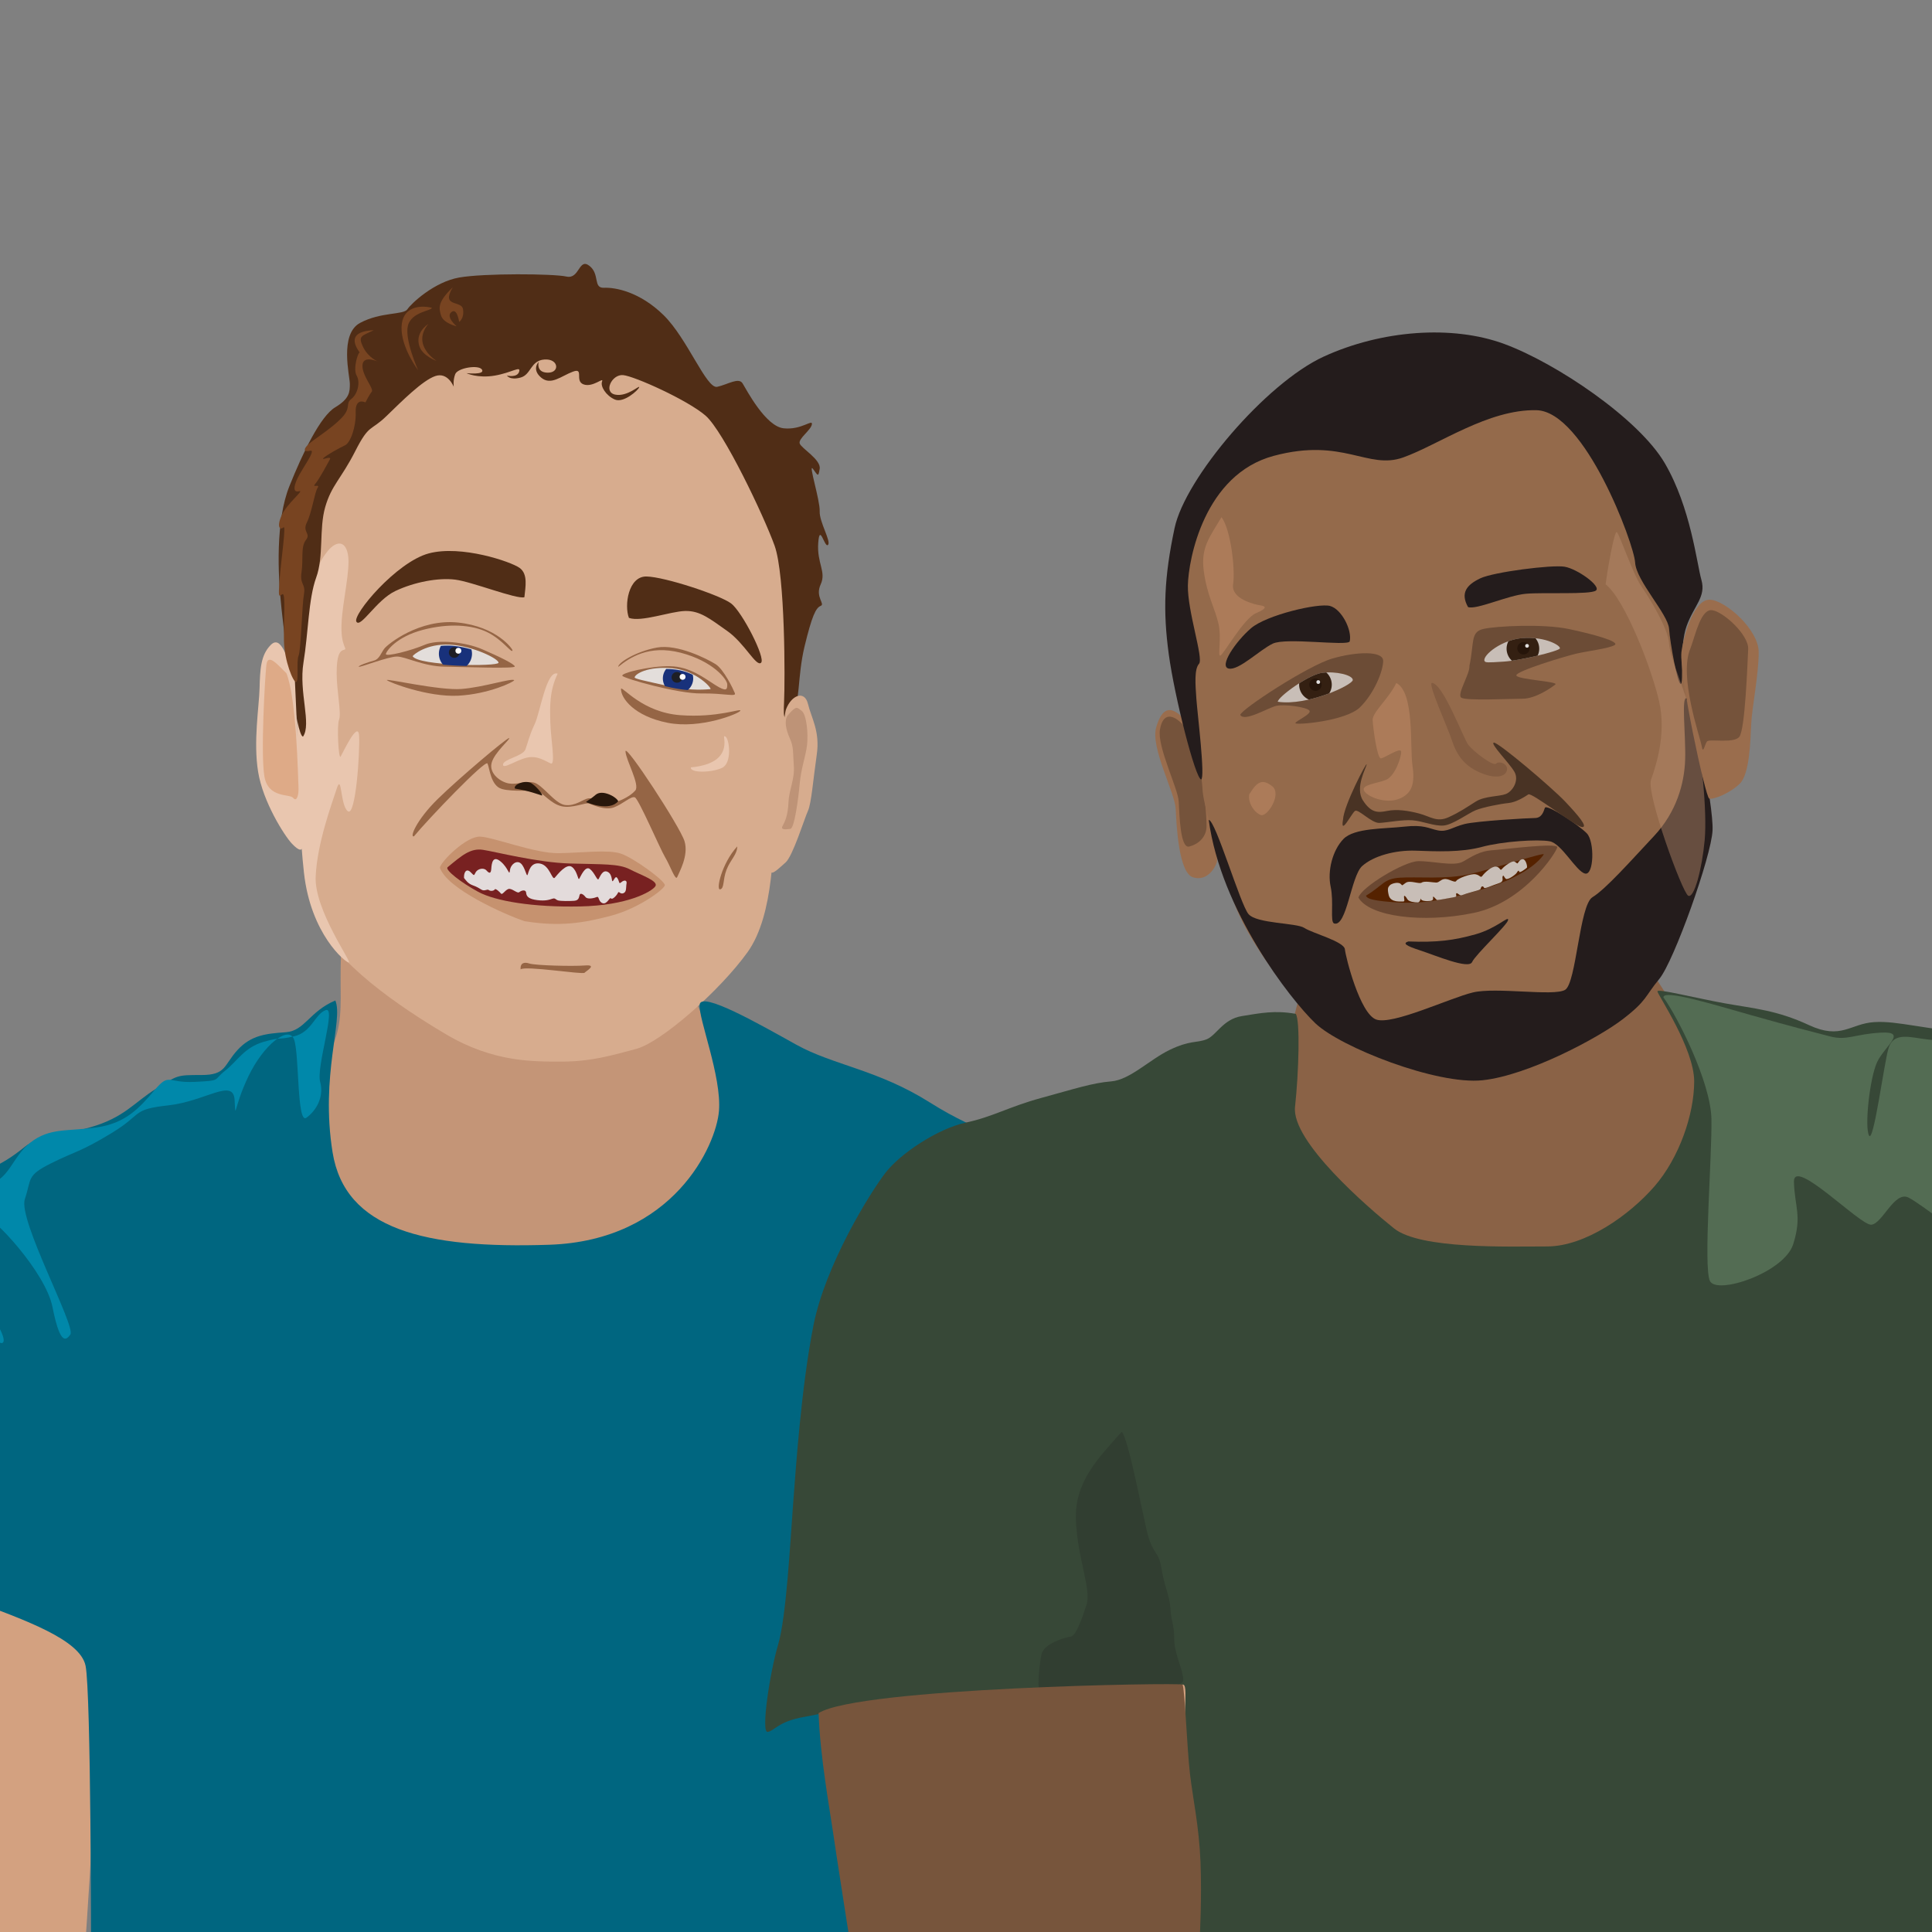 <?xml version="1.0" encoding="UTF-8" standalone="no"?>
<!-- Created with Inkscape (http://www.inkscape.org/) -->

<svg
   xmlns:dc="http://purl.org/dc/elements/1.1/"
   xmlns:cc="http://creativecommons.org/ns#"
   xmlns:rdf="http://www.w3.org/1999/02/22-rdf-syntax-ns#"
   xmlns:svg="http://www.w3.org/2000/svg"
   xmlns="http://www.w3.org/2000/svg"
   xmlns:sodipodi="http://sodipodi.sourceforge.net/DTD/sodipodi-0.dtd"
   xmlns:inkscape="http://www.inkscape.org/namespaces/inkscape"
   width="1000"
   height="1000"
   viewBox="0 0 264.583 264.583"
   version="1.1"
   id="svg8"
   inkscape:version="0.92.1 r15371"
   sodipodi:docname="percuss.io.svg"
   inkscape:export-filename="/Users/agarone/Documents/GitHub/art/percuss.io/percuss.io.png"
   inkscape:export-xdpi="96"
   inkscape:export-ydpi="96">
  <rect x="0" y="0" width="264.583" height="264.583" fill="#808080" stroke="none"/>
  <defs
     id="defs2" />
  <sodipodi:namedview
     id="base"
     pagecolor="#ffffff"
     bordercolor="#666666"
     borderopacity="1.0"
     inkscape:pageopacity="0.0"
     inkscape:pageshadow="2"
     inkscape:zoom="1.4"
     inkscape:cx="571.23288"
     inkscape:cy="551.72545"
     inkscape:document-units="px"
     inkscape:current-layer="layer3"
     showgrid="false"
     units="px"
     showguides="true"
     inkscape:guide-bbox="true"
     inkscape:window-width="1920"
     inkscape:window-height="1057"
     inkscape:window-x="-8"
     inkscape:window-y="-8"
     inkscape:window-maximized="1"
     inkscape:snap-global="false">
    <sodipodi:guide
       position="264.583,264.583"
       orientation="1,0"
       id="guide10"
       inkscape:locked="false"
       inkscape:label=""
       inkscape:color="rgb(0,0,255)" />
    <sodipodi:guide
       position="0,0"
       orientation="1,0"
       id="guide12"
       inkscape:locked="false"
       inkscape:label=""
       inkscape:color="rgb(0,0,255)" />
    <sodipodi:guide
       position="264.583,264.583"
       orientation="0,1"
       id="guide14"
       inkscape:locked="false"
       inkscape:label=""
       inkscape:color="rgb(0,0,255)" />
    <sodipodi:guide
       position="0,0"
       orientation="0,1"
       id="guide16"
       inkscape:locked="false"
       inkscape:label=""
       inkscape:color="rgb(0,0,255)" />
  </sodipodi:namedview>
  <g
     inkscape:label="BG"
     inkscape:groupmode="layer"
     id="layer1"
     transform="translate(0,-32.417)"
     style="display:none">
    <rect
       id="rect4493"
       width="264.583"
       height="264.583"
       x="0"
       y="32.417"
       style="fill:#ffffff;fill-opacity:1;stroke-width:0.265" />
  </g>
  <g
     inkscape:groupmode="layer"
     id="layer2"
     inkscape:label="Eric"
     style="display:inline">
    <path
       style="fill:#c49577;fill-opacity:1;stroke:none;stroke-width:0.265px;stroke-linecap:butt;stroke-linejoin:miter;stroke-opacity:1"
       d="m 46.705,130.614 c -0.2,4.878 0.267,7.751 -0.535,10.824 -0.802,3.074 -2.606,5.078 -2.339,9.154 0.267,4.076 -0.935,24.054 22.117,25.658 23.052,1.604 33.609,-17.64 33.409,-24.388 -0.2,-6.749 -3.942,-14.299 -4.076,-14.833 -0.134,-0.535 -4.477,7.35 -18.909,6.481 -14.433,-0.869 -28.331,-15.301 -29.667,-12.896 z"
       id="path1050"
       inkscape:connector-curvature="0" />
    <path
       style="fill:#d7ac8e;fill-opacity:1;stroke:none;stroke-width:0.265px;stroke-linecap:butt;stroke-linejoin:miter;stroke-opacity:1"
       d="m 73.499,48.63 c 12.294,1.203 21.248,3.608 26.861,12.562 5.613,8.954 7.617,17.105 7.884,25.658 0.267,8.553 -1.604,18.843 -2.005,23.787 -0.401,4.944 -0.134,14.566 -3.875,19.778 -3.742,5.212 -11.76,12.294 -15.234,13.23 -3.475,0.935 -6.281,1.737 -10.156,1.737 -3.875,0 -9.354,0.134 -15.903,-3.742 -6.548,-3.875 -15.101,-9.755 -17.64,-15.635 -2.539,-5.88 -2.405,-21.114 -2.005,-26.593 0.401,-5.479 -1.203,-24.188 3.875,-33.008 5.078,-8.82 8.553,-19.511 28.197,-17.773 z"
       id="path1014"
       inkscape:connector-curvature="0" />
    <path
       style="fill:#e9c6af;stroke:none;stroke-width:0.265px;stroke-linecap:butt;stroke-linejoin:miter;stroke-opacity:1"
       d="m 44.701,75.691 c 1.136,-1.537 2.539,-1.871 2.94,0.2 0.401,2.071 -0.735,6.348 -0.869,9.555 -0.134,3.207 0.935,3.408 0.334,3.541 -0.601,0.134 -1.002,0.802 -1.002,3.207 0,2.405 0.668,5.479 0.334,6.348 -0.334,0.869 -0.067,5.479 0.2,5.078 0.267,-0.401 2.405,-5.078 2.539,-2.873 0.134,2.205 -0.468,11.159 -1.537,10.357 -1.069,-0.802 -0.802,-5.345 -1.537,-3.074 -0.735,2.272 -2.673,7.484 -2.873,12.027 -0.2,4.544 5.011,11.76 4.544,11.76 -0.468,0 -5.212,-3.875 -6.147,-12.294 -0.935,-8.419 -2.539,-36.683 3.074,-43.832 z"
       id="path1052"
       inkscape:connector-curvature="0" />
    <path
       style="fill:#c6926f;fill-opacity:1;stroke:none;stroke-width:0.265px;stroke-linecap:butt;stroke-linejoin:miter;stroke-opacity:1"
       d="m 60.24,118.826 c 0.142,-0.85 3.638,-4.347 5.528,-4.252 1.89,0.095 7.512,2.315 10.725,2.268 3.213,-0.047 6.756,-0.52 8.504,0.047 1.748,0.567 6.142,3.78 6.048,4.347 -0.094,0.567 -3.591,3.166 -7.323,4.158 -3.733,0.992 -6.993,1.559 -11.906,0.756 -2.646,-0.898 -10.583,-4.394 -11.576,-7.323 z"
       id="path1020"
       inkscape:connector-curvature="0"
       sodipodi:nodetypes="cccccscc" />
    <path
       style="fill:#782121;stroke:none;stroke-width:0.265px;stroke-linecap:butt;stroke-linejoin:miter;stroke-opacity:1"
       d="m 61.272,118.788 c 1.938,-1.604 3.14,-2.673 4.878,-2.405 1.737,0.267 7.417,1.737 11.893,1.871 4.477,0.134 6.682,0 8.219,0.802 1.537,0.802 4.009,1.604 3.475,2.339 -0.535,0.735 -3.809,2.606 -10.29,2.74 -6.481,0.134 -11.626,-0.735 -13.965,-2.005 -2.339,-1.27 -4.477,-2.94 -4.209,-3.341 z"
       id="path1016"
       inkscape:connector-curvature="0" />
    <path
       style="fill:#e3dbdb;stroke:none;stroke-width:0.265px;stroke-linecap:butt;stroke-linejoin:miter;stroke-opacity:1"
       d="m 63.547,120.244 c -0.047,-0.803 0.331,-1.37 0.898,-0.803 0.567,0.567 0.425,0.472 0.709,0 0.283,-0.472 1.087,-0.661 1.465,-0.236 0.378,0.425 0.614,0.472 0.661,-0.236 0.047,-0.709 0.189,-1.89 1.276,-0.992 1.087,0.898 1.181,2.079 1.276,1.228 0.094,-0.85 0.945,-1.465 1.512,-0.945 0.567,0.52 0.756,1.843 0.898,1.559 0.142,-0.283 0.331,-1.795 1.701,-1.559 1.37,0.236 1.654,2.362 2.032,1.937 0.378,-0.425 1.606,-2.032 2.362,-1.465 0.756,0.567 0.803,1.89 0.992,1.606 0.189,-0.283 0.803,-1.843 1.465,-1.323 0.661,0.52 0.992,1.654 1.181,1.37 0.189,-0.283 0.52,-1.323 1.228,-0.992 0.709,0.331 0.52,1.417 0.709,1.276 0.189,-0.142 0.378,-0.85 0.661,-0.378 0.283,0.472 0.142,0.85 0.52,0.52 0.378,-0.331 0.803,-0.283 0.709,0.189 -0.094,0.472 0.047,1.134 -0.425,1.323 -0.472,0.189 -0.614,-0.378 -0.756,-0.047 -0.142,0.331 -0.756,0.992 -0.945,0.756 -0.189,-0.236 -0.52,0.85 -1.134,0.661 -0.614,-0.189 -0.472,-0.992 -0.803,-0.85 -0.331,0.142 -1.276,0.378 -1.559,0 -0.283,-0.378 -0.709,-0.614 -0.803,-0.283 -0.094,0.331 -0.094,0.756 -0.756,0.803 -0.661,0.047 -1.795,0.047 -2.173,-0.047 -0.378,-0.095 -0.378,-0.378 -0.803,-0.236 -0.425,0.142 -0.945,0.331 -2.079,0.189 -1.134,-0.142 -1.465,-0.472 -1.512,-0.992 -0.047,-0.52 -0.661,-0.331 -0.945,-0.095 -0.283,0.236 -1.039,-0.614 -1.512,-0.425 -0.472,0.189 -0.803,0.85 -0.992,0.614 -0.189,-0.236 -0.756,-0.756 -0.85,-0.567 -0.094,0.189 -0.567,0.283 -0.803,0.095 -0.236,-0.189 -0.567,0.189 -0.992,-0.047 -0.425,-0.236 -0.567,-0.378 -1.228,-0.614 -0.661,-0.236 -0.945,-0.709 -1.181,-0.992 z"
       id="path1018"
       inkscape:connector-curvature="0" />
    <path
       style="fill:#502d16;stroke:none;stroke-width:0.265px;stroke-linecap:butt;stroke-linejoin:miter;stroke-opacity:1"
       d="m 71.815,81.785 c 0.142,-1.417 0.52,-3.166 -0.661,-4.016 -1.181,-0.85 -7.985,-3.166 -12.426,-1.984 -4.441,1.181 -10.489,8.41 -9.922,9.355 0.567,0.945 2.74,-2.977 5.339,-4.205 2.599,-1.228 5.859,-1.843 8.174,-1.559 2.315,0.283 8.457,2.74 9.497,2.41 z"
       id="path1022"
       inkscape:connector-curvature="0" />
    <path
       style="fill:#956545;stroke:none;stroke-width:0.265px;stroke-linecap:butt;stroke-linejoin:miter;stroke-opacity:1;fill-opacity:1"
       d="m 84.667,91.328 c 1.512,-1.228 4.158,-3.071 8.552,-1.937 4.394,1.134 6.378,3.638 6.378,4.347 0,0.709 -0.094,1.039 -1.606,0.095 -1.512,-0.945 -3.496,-2.551 -6.237,-2.599 -2.74,-0.047 -6.804,0.945 -6.52,1.323 0.283,0.378 7.607,2.457 10.82,2.41 3.213,-0.047 4.819,0.52 4.583,-0.047 -0.236,-0.567 -1.512,-3.26 -2.646,-3.969 -1.134,-0.709 -5.197,-2.788 -8.032,-2.268 -2.835,0.52 -5.339,2.079 -5.292,2.646 z"
       id="path1032"
       inkscape:connector-curvature="0" />
    <path
       style="fill:#502d16;stroke:none;stroke-width:0.265px;stroke-linecap:butt;stroke-linejoin:miter;stroke-opacity:1"
       d="m 86.131,84.619 c -0.661,-1.701 -0.094,-5.717 2.41,-5.67 2.504,0.047 10.064,2.551 11.576,3.685 1.512,1.134 4.772,7.512 4.11,8.126 -0.661,0.614 -2.221,-2.646 -4.63,-4.347 -2.41,-1.701 -3.733,-2.788 -5.764,-2.74 -2.032,0.047 -6,1.559 -7.701,0.945 z"
       id="path1024"
       inkscape:connector-curvature="0" />
    <path
       style="fill:#956545;stroke:none;stroke-width:0.265px;stroke-linecap:butt;stroke-linejoin:miter;stroke-opacity:1;fill-opacity:1"
       d="m 56.696,114.527 c 1.937,-2.362 9.78,-10.536 10.064,-9.969 0.283,0.567 0.425,3.071 1.984,3.496 1.559,0.425 4.158,0.095 4.914,0.331 0.756,0.236 1.795,1.701 3.26,2.032 1.465,0.331 3.307,-0.567 3.78,-0.378 0.472,0.189 2.173,0.992 3.402,0.52 1.228,-0.472 2.315,-1.559 2.835,-1.37 0.52,0.189 3.449,7.04 4.158,8.221 0.709,1.181 1.417,3.307 1.654,2.693 0.236,-0.614 1.606,-2.929 0.992,-4.914 -0.614,-1.984 -8.126,-13.465 -8.079,-12.284 0.047,1.181 2.022,4.575 1.337,5.36 -0.685,0.785 -1.938,1.32 -2.272,1.437 -0.334,0.117 -3.508,-0.468 -4.176,-0.367 -0.668,0.1 -1.804,1.119 -3.207,0.902 -1.403,-0.217 -3.09,-2.84 -4.26,-3.074 -1.169,-0.234 -2.238,0.317 -3.374,0.134 -1.136,-0.184 -2.74,-1.336 -2.389,-2.79 0.351,-1.453 2.74,-3.424 2.389,-3.424 -0.351,0 -6.799,5.446 -9.739,8.319 -2.94,2.873 -3.922,5.343 -3.272,5.127 z"
       id="path1026"
       inkscape:connector-curvature="0" />
    <path
       style="fill:#28170b;stroke:none;stroke-width:0.265px;stroke-linecap:butt;stroke-linejoin:miter;stroke-opacity:1"
       d="m 70.526,107.997 c -0.301,-0.551 1.47,-1.27 2.305,-0.702 0.835,0.568 1.67,1.737 1.336,1.637 -0.334,-0.1 -1.771,-0.651 -3.642,-0.935 z"
       id="path1028"
       inkscape:connector-curvature="0" />
    <path
       style="fill:#28170b;stroke:none;stroke-width:0.265px;stroke-linecap:butt;stroke-linejoin:miter;stroke-opacity:1"
       d="m 84.658,109.734 c -0.134,-0.518 -2.138,-1.704 -3.09,-0.885 -0.952,0.819 -1.437,0.935 -1.253,1.019 0.184,0.084 3.14,1.286 4.343,-0.134 z"
       id="path1030"
       inkscape:connector-curvature="0" />
    <path
       style="fill:#956545;stroke:none;stroke-width:0.265px;stroke-linecap:butt;stroke-linejoin:miter;stroke-opacity:1;fill-opacity:1"
       d="m 85.045,94.305 c 0.283,-0.236 2.977,3.26 8.126,3.638 5.15,0.378 8.363,-0.992 8.221,-0.614 -0.142,0.378 -5.433,2.551 -9.969,1.654 -4.536,-0.898 -6.426,-3.355 -6.378,-4.677 z"
       id="path1034"
       inkscape:connector-curvature="0" />
    <path
       style="fill:#e3dedb;stroke:none;stroke-width:0.265px;stroke-linecap:butt;stroke-linejoin:miter;stroke-opacity:1"
       d="m 86.911,92.77 c 0.047,-0.449 1.748,-1.559 5.15,-1.252 3.402,0.307 5.528,2.858 5.221,2.858 -0.307,0 -2.41,0.331 -5.788,-0.425 -3.378,-0.756 -4.559,-0.992 -4.583,-1.181 z"
       id="path1036"
       inkscape:connector-curvature="0" />
    <path
       style="fill:#956545;stroke:none;stroke-width:0.265px;stroke-linecap:butt;stroke-linejoin:miter;stroke-opacity:1;fill-opacity:1"
       d="m 70.185,89.061 c 0,-0.213 -2.15,-3.236 -7.441,-3.803 -5.292,-0.567 -9.662,2.977 -10.111,3.567 -0.449,0.591 -0.685,1.441 -1.394,1.63 -0.709,0.189 -2.221,0.709 -2.102,0.85 0.118,0.142 4.016,-1.394 5.221,-1.394 1.205,0 3.567,1.347 6.615,1.394 3.047,0.047 9.473,0.283 9.52,-0.024 0.047,-0.307 -2.15,-1.37 -4.441,-2.362 -2.291,-0.992 -6.095,-1.394 -7.89,-0.614 -1.795,0.78 -5.41,1.701 -5.315,1.252 0.095,-0.449 1.465,-2.339 5.008,-3.284 3.544,-0.945 6.804,-0.732 8.93,0.331 2.126,1.063 3.331,2.977 3.402,2.457 z"
       id="path1040"
       inkscape:connector-curvature="0" />
    <path
       style="fill:#e3dedb;stroke:none;stroke-width:0.265px;stroke-linecap:butt;stroke-linejoin:miter;stroke-opacity:1"
       d="m 56.507,89.864 c 0.118,-0.213 1.89,-1.725 5.032,-1.583 3.142,0.142 6.78,1.937 6.733,2.48 -0.047,0.543 -11.009,0.449 -11.765,-0.898 z"
       id="path1038"
       inkscape:connector-curvature="0" />
    <path
       style="fill:#956545;stroke:none;stroke-width:0.265px;stroke-linecap:butt;stroke-linejoin:miter;stroke-opacity:1;fill-opacity:1"
       d="m 70.422,93.148 c -0.378,-0.307 -4.181,0.969 -7.229,1.205 -3.047,0.236 -10.536,-1.512 -10.205,-1.205 0.331,0.307 5.599,2.339 9.757,2.126 4.158,-0.213 7.654,-1.89 7.678,-2.126 z"
       id="path1042"
       inkscape:connector-curvature="0" />
    <path
       style="fill:#956545;stroke:none;stroke-width:0.265px;stroke-linecap:butt;stroke-linejoin:miter;stroke-opacity:1;fill-opacity:1"
       d="m 100.961,115.915 c -2.138,2.339 -2.94,6.014 -2.339,5.88 0.601,-0.134 0.334,-1.27 0.869,-2.673 0.535,-1.403 1.47,-2.071 1.47,-3.207 z"
       id="path1044"
       inkscape:connector-curvature="0" />
    <path
       style="fill:#18317b;fill-opacity:1;stroke:none;stroke-width:2.826;stroke-linecap:round;stroke-miterlimit:4;stroke-dasharray:none;stroke-opacity:1"
       d="m 344.279,345.711 a 7.838,7.838 0 0 0 -1.721,4.887 7.838,7.838 0 0 0 1.119,4.018 c 0.769,0.171 1.286,0.287 2.125,0.475 3.616,0.809 6.796,1.265 9.594,1.537 a 7.838,7.838 0 0 0 2.838,-6.029 7.838,7.838 0 0 0 -0.24,-1.896 c -2.853,-1.365 -6.23,-2.464 -10.047,-2.809 -1.293,-0.117 -2.505,-0.165 -3.668,-0.182 z"
       transform="scale(0.265)"
       id="circle1082"
       inkscape:connector-curvature="0" />
    <path
       style="fill:#502d16;stroke:none;stroke-width:0.265px;stroke-linecap:butt;stroke-linejoin:miter;stroke-opacity:1"
       d="m 41.494,100.881 c -0.935,-0.134 -2.405,-12.695 -2.94,-17.506 -0.535,-4.811 -0.802,-12.094 1.069,-16.771 1.871,-4.677 4.276,-9.622 6.281,-10.824 2.005,-1.203 2.005,-2.138 2.005,-3.207 0,-1.069 -1.47,-6.815 1.403,-8.352 2.873,-1.537 5.947,-1.069 6.481,-1.871 0.535,-0.802 3.675,-3.742 7.083,-4.343 3.408,-0.601 12.896,-0.535 14.7,-0.134 1.804,0.401 1.67,-2.606 3.14,-1.47 1.47,1.136 0.468,3.074 2.005,3.007 1.537,-0.067 4.878,0.535 8.152,3.742 3.274,3.207 5.88,10.156 7.35,9.822 1.47,-0.334 2.94,-1.336 3.474,-0.468 0.535,0.869 3.14,5.88 5.613,6.147 2.472,0.267 4.009,-1.336 3.875,-0.535 -0.134,0.802 -1.871,1.938 -1.67,2.606 0.2,0.668 2.94,2.205 2.74,3.475 -0.2,1.27 -0.267,0.869 -0.935,0 -0.668,-0.869 1.002,4.343 0.935,5.813 -0.067,1.47 1.604,4.143 1.136,4.61 -0.468,0.468 -1.136,-3.074 -1.336,-0.267 -0.2,2.806 1.136,3.942 0.334,5.679 -0.802,1.737 0.668,2.673 0,2.94 -0.668,0.267 -1.203,1.403 -2.205,5.546 -1.002,4.143 -0.601,8.018 -1.67,9.087 -1.069,1.069 -1.27,1.203 -1.136,-1.537 0.134,-2.74 0.168,-17.278 -1.302,-21.354 -1.47,-4.076 -6.983,-15.663 -9.456,-17.801 -2.472,-2.138 -9.755,-5.412 -11.292,-5.546 -1.537,-0.134 -2.74,2.339 -1.069,2.673 1.67,0.334 3.408,-1.403 3.274,-1.002 -0.134,0.401 -2.138,2.205 -3.341,1.67 -1.203,-0.535 -2.005,-1.804 -1.737,-2.472 0.267,-0.668 -1.27,0.869 -2.539,0.401 -1.27,-0.468 0.134,-2.339 -1.47,-1.737 -1.604,0.601 -3.007,1.938 -4.343,0.802 -1.336,-1.136 -0.334,-2.138 -0.334,-2.138 0,0 -0.401,1.47 1.27,1.47 1.67,0 1.47,-1.938 -0.468,-1.804 -1.938,0.134 -1.804,2.071 -3.274,2.472 -1.47,0.401 -1.871,-0.267 -1.871,-0.267 0,0 1.403,0.334 1.67,-0.535 0.267,-0.869 -1.002,0.134 -3.341,0.535 -2.339,0.401 -3.875,-0.334 -3.875,-0.334 0,0 2.539,0.267 2.138,-0.468 -0.401,-0.735 -3.341,-0.267 -3.675,0.601 -0.334,0.869 -0.2,1.737 -0.2,1.737 0,0 -0.802,-2.071 -2.539,-1.47 -1.737,0.601 -4.477,3.341 -6.682,5.479 -2.205,2.138 -2.339,1.002 -4.276,4.811 -1.938,3.809 -3.237,4.631 -4.106,7.638 -0.869,3.007 -0.171,6.728 -1.24,9.668 -1.069,2.94 -1.069,7.55 -1.737,11.626 -0.668,4.076 1.136,8.419 -0.067,10.156 z"
       id="path1046"
       inkscape:connector-curvature="0"
       sodipodi:nodetypes="csscsscssccsscscsscccsccsccsscscsscsccscsccccsscsssssscc" />
    <path
       style="fill:#956545;stroke:none;stroke-width:0.265px;stroke-linecap:butt;stroke-linejoin:miter;stroke-opacity:1;fill-opacity:1"
       d="m 71.294,132.753 c 0.601,-0.535 8.486,0.735 8.753,0.468 0.267,-0.267 1.804,-1.136 0.067,-1.002 -1.737,0.134 -6.815,0 -7.617,-0.267 -0.802,-0.267 -1.27,0 -1.203,0.802 z"
       id="path1048"
       inkscape:connector-curvature="0" />
    <path
       style="fill:#18317b;fill-opacity:1;stroke:none;stroke-width:3.083;stroke-linecap:round;stroke-miterlimit:4;stroke-dasharray:none;stroke-opacity:1"
       d="m 230.424,333.631 c -0.9,0.016 -1.754,0.078 -2.586,0.16 a 8.552,8.552 0 0 0 -1.023,4.055 8.552,8.552 0 0 0 2.152,5.658 c 3.931,0.354 8.161,0.564 12.156,0.652 a 8.552,8.552 0 0 0 2.795,-6.311 8.552,8.552 0 0 0 -0.301,-2.234 c -3.548,-1.028 -7.375,-1.786 -11.027,-1.951 -0.742,-0.034 -1.465,-0.042 -2.166,-0.029 z"
       transform="scale(0.265)"
       id="circle1084"
       inkscape:connector-curvature="0" />
    <path
       style="fill:#e9c6af;stroke:none;stroke-width:0.265px;stroke-linecap:butt;stroke-linejoin:miter;stroke-opacity:1"
       d="m 76.372,92.261 c -1.136,2.339 -1.069,4.544 -1.002,6.749 0.067,2.205 0.735,5.813 0.067,5.546 -0.668,-0.267 -1.804,-1.136 -3.274,-0.802 -1.47,0.334 -3.341,1.67 -3.274,0.935 0.067,-0.735 2.74,-1.136 3.074,-2.071 0.334,-0.935 0.535,-1.938 1.27,-3.475 0.735,-1.537 1.604,-7.484 3.14,-6.882 z"
       id="path1054"
       inkscape:connector-curvature="0" />
    <path
       style="fill:#e9c6af;stroke:none;stroke-width:0.265px;stroke-linecap:butt;stroke-linejoin:miter;stroke-opacity:1"
       d="m 94.613,105.09 c 1.537,-0.134 3.541,-0.601 4.276,-2.005 0.735,-1.403 -0.067,-2.539 0.468,-2.205 0.535,0.334 0.935,3.608 -0.468,4.276 -1.403,0.668 -4.41,0.735 -4.276,-0.067 z"
       id="path1056"
       inkscape:connector-curvature="0" />
    <path
       style="fill:#e9c6af;fill-opacity:1;stroke:none;stroke-width:0.265px;stroke-linecap:butt;stroke-linejoin:miter;stroke-opacity:1"
       d="m 40.358,92.595 c -1.069,-2.539 -1.871,-5.679 -3.274,-4.276 -1.403,1.403 -1.47,3.408 -1.537,5.947 -0.067,2.539 -0.869,7.283 -0.2,11.426 0.668,4.143 3.608,8.753 4.61,9.822 1.002,1.069 1.537,1.136 1.47,0.134 -0.067,-1.002 -1.069,-23.052 -1.069,-23.052 z"
       id="path1058"
       inkscape:connector-curvature="0" />
    <path
       style="fill:#deaa87;fill-opacity:1;stroke:none;stroke-width:0.265px;stroke-linecap:butt;stroke-linejoin:miter;stroke-opacity:1"
       d="m 39.222,92.194 c -1.069,-1.002 -2.539,-2.873 -2.74,-1.136 -0.2,1.737 -0.802,12.294 -0.267,15.301 0.535,3.007 3.468,2.314 3.936,2.915 0.468,0.601 0.792,-0.346 0.725,-1.549 -0.067,-1.203 -0.251,-12.057 -1.654,-15.532 z"
       id="path1060"
       inkscape:connector-curvature="0"
       sodipodi:nodetypes="ccsccc" />
    <path
       style="fill:#d7ac8e;fill-opacity:1;stroke:none;stroke-width:0.265px;stroke-linecap:butt;stroke-linejoin:miter;stroke-opacity:1"
       d="m 107.643,97.139 c 0.735,-1.938 2.539,-2.673 3.007,-0.735 0.468,1.938 1.67,3.742 1.203,6.949 -0.468,3.207 -0.735,6.682 -1.203,7.684 -0.468,1.002 -2.071,6.214 -3.074,7.083 -1.002,0.869 -2.071,2.005 -2.138,1.002 -0.067,-1.002 1.737,-20.78 2.205,-21.983 z"
       id="path1062"
       inkscape:connector-curvature="0" />
    <path
       style="fill:#be9377;fill-opacity:1;stroke:none;stroke-width:0.265px;stroke-linecap:butt;stroke-linejoin:miter;stroke-opacity:1"
       d="m 107.843,98.008 c 1.27,-1.47 1.27,-1.136 1.938,-0.668 0.668,0.468 0.935,3.14 0.735,4.744 -0.2,1.604 -0.802,3.074 -1.002,5.279 -0.2,2.205 -0.735,6.08 -1.27,6.147 -0.535,0.067 -1.403,0.2 -1.069,-0.401 0.334,-0.601 0.735,-1.47 0.802,-3.207 0.067,-1.737 0.869,-3.14 0.735,-5.011 -0.134,-1.871 0,-2.539 -0.535,-3.742 -0.535,-1.203 -0.802,-2.405 -0.334,-3.14 z"
       id="path1064"
       inkscape:connector-curvature="0" />
    <path
       style="fill:#784421;stroke:none;stroke-width:0.265px;stroke-linecap:butt;stroke-linejoin:miter;stroke-opacity:1"
       d="m 59.133,42.148 c -1.67,-0.401 -4.076,-0.134 -4.143,2.673 -0.067,2.806 2.272,5.88 2.272,5.88 0,0 -1.871,-4.143 -1.403,-6.08 0.468,-1.938 3.341,-2.071 3.274,-2.472 z"
       id="path1066"
       inkscape:connector-curvature="0" />
    <path
       style="fill:#784421;stroke:none;stroke-width:0.265px;stroke-linecap:butt;stroke-linejoin:miter;stroke-opacity:1"
       d="m 58.666,44.353 c -1.069,0.735 -1.67,1.871 -1.203,3.14 0.468,1.27 2.339,1.938 2.339,1.938 0,0 -3.541,-2.138 -1.136,-5.078 z"
       id="path1068"
       inkscape:connector-curvature="0" />
    <path
       style="fill:#784421;stroke:none;stroke-width:0.265px;stroke-linecap:butt;stroke-linejoin:miter;stroke-opacity:1"
       d="m 51.182,45.222 c -1.604,0.802 -2.205,0.735 -1.47,2.272 0.735,1.537 2.138,2.071 2.138,2.071 0,0 -2.071,-1.002 -2.205,0.401 -0.134,1.403 1.604,3.274 1.27,3.675 -0.334,0.401 -0.869,1.47 -0.869,1.47 0,0 -1.403,-0.735 -1.336,1.336 0.067,2.071 -0.735,4.209 -1.47,4.544 -0.735,0.334 -2.539,1.336 -2.94,1.737 -0.401,0.401 1.203,-0.401 0.869,0.2 -0.334,0.601 -1.47,2.74 -2.005,3.341 -0.535,0.601 0.735,-0.067 0.334,0.535 -0.401,0.601 -0.802,3.408 -1.47,4.744 -0.668,1.336 0.601,1.47 -0.134,2.405 -0.735,0.935 -0.334,2.673 -0.601,4.41 -0.267,1.737 0.601,1.537 0.334,3.007 -0.267,1.47 -0.401,7.617 -0.735,8.419 -0.334,0.802 0.067,3.541 -0.334,3.608 -0.401,0.067 -1.604,-2.873 -1.67,-5.613 -0.067,-2.74 0.267,-6.615 -0.2,-6.414 -0.468,0.2 -0.601,0.802 -0.401,-1.938 0.2,-2.74 0.935,-7.617 0.535,-7.216 -0.401,0.401 -1.002,0.067 -0.267,-1.604 0.735,-1.67 3.207,-3.541 2.405,-3.341 -0.802,0.2 -0.802,-0.535 -0.2,-1.804 0.601,-1.27 2.606,-3.942 1.737,-3.742 -0.869,0.2 -1.002,-0.134 -0.334,-0.802 0.668,-0.668 3.207,-2.205 4.61,-3.675 1.403,-1.47 0.468,-1.938 1.336,-2.606 0.869,-0.668 1.27,-2.272 0.735,-3.207 -0.535,-0.935 0.2,-3.207 0.401,-3.14 0.2,0.067 -2.606,-2.873 1.938,-3.074 z"
       id="path1070"
       inkscape:connector-curvature="0" />
    <path
       style="fill:#784421;stroke:none;stroke-width:0.265px;stroke-linecap:butt;stroke-linejoin:miter;stroke-opacity:1"
       d="m 62.007,39.342 c -2.071,2.005 -1.938,2.806 -1.604,3.875 0.334,1.069 2.138,1.47 2.138,1.47 0,0 -1.537,-1.27 -0.735,-1.938 0.802,-0.668 1.069,1.336 1.069,1.336 0,0 0.735,-0.468 0.535,-1.737 -0.2,-1.27 -3.074,-0.2 -1.403,-3.007 z"
       id="path1072"
       inkscape:connector-curvature="0" />
    <circle
       style="fill:#1e1e23;fill-opacity:0.967;stroke:none;stroke-width:0.265;stroke-linecap:round;stroke-miterlimit:4;stroke-dasharray:none;stroke-opacity:1"
       id="path1074"
       cx="92.709"
       cy="92.762"
       r="0.735" />
    <circle
       r="0.735"
       cy="89.355"
       cx="62.207"
       id="circle1076"
       style="fill:#1e1e23;fill-opacity:0.972;stroke:none;stroke-width:0.265;stroke-linecap:round;stroke-miterlimit:4;stroke-dasharray:none;stroke-opacity:1" />
    <circle
       r="0.401"
       cy="92.696"
       cx="93.478"
       id="circle1078"
       style="fill:#ffffff;fill-opacity:0.991;stroke:none;stroke-width:0.145;stroke-linecap:round;stroke-miterlimit:4;stroke-dasharray:none;stroke-opacity:1" />
    <circle
       style="fill:#ffffff;fill-opacity:0.991;stroke:none;stroke-width:0.145;stroke-linecap:round;stroke-miterlimit:4;stroke-dasharray:none;stroke-opacity:1"
       id="circle1080"
       cx="62.775"
       cy="89.121"
       r="0.401" />
    <path
       style="fill:#d3a180;stroke:none;stroke-width:0.265px;stroke-linecap:butt;stroke-linejoin:miter;stroke-opacity:1;fill-opacity:1"
       d="m -38.932,234.723 c 1.323,5.103 0.189,10.583 0.189,14.363 0,3.78 -0.756,15.308 1.134,15.875 1.89,0.567 49.326,0.756 49.326,0.756 0,0 1.134,-16.064 1.134,-21.167 0,-5.103 0,-10.394 -0.567,-14.174 -0.567,-3.78 0.945,-5.292 -0.945,-6.426 -1.89,-1.134 -20.222,-9.071 -26.647,-8.504 -6.426,0.567 -18.71,2.457 -20.411,8.126 -1.701,5.67 -3.213,11.15 -3.213,11.15 z"
       id="path1185"
       inkscape:connector-curvature="0" />
    <path
       style="fill:#006680;stroke:none;stroke-width:0.265px;stroke-linecap:butt;stroke-linejoin:miter;stroke-opacity:1"
       d="m 45.924,137.016 c -3.591,1.512 -4.158,4.158 -6.804,4.347 -2.646,0.189 -4.725,0.378 -6.615,2.457 -1.89,2.079 -1.512,3.402 -4.914,3.402 -3.402,0 -3.213,0 -6.237,1.89 -3.024,1.89 -4.347,3.969 -9.071,5.292 -4.725,1.323 -6.993,1.134 -8.882,2.646 -1.89,1.512 -2.835,2.079 -5.481,3.402 -2.646,1.323 -5.292,-0.756 -9.449,5.481 -4.158,6.237 -2.079,3.591 -7.938,7.56 -5.859,3.969 -7.182,5.67 -10.205,11.339 -3.024,5.67 -8.315,15.308 -9.071,19.088 -0.756,3.78 -1.512,19.655 -1.134,22.679 0.378,3.024 1.512,10.583 2.079,10.016 0.567,-0.567 1.134,-13.607 9.071,-16.82 7.938,-3.213 18.143,-3.213 25.135,-0.567 6.993,2.646 14.552,5.292 15.308,8.882 0.756,3.591 0.756,39.688 0.756,39.688 H 127.567 c 0,0 1.701,-22.112 1.701,-23.813 0,-1.701 1.134,-2.835 1.134,-2.835 0,0 12.851,-3.024 19.277,-5.67 6.426,-2.646 11.717,-6.237 14.174,-7.371 2.457,-1.134 1.512,-0.756 1.134,-3.402 -0.378,-2.646 -5.67,-12.851 -6.237,-22.679 -0.567,-9.827 -1.89,-16.442 -5.103,-24.001 -3.213,-7.56 -5.859,-12.095 -10.961,-17.576 -5.103,-5.481 -8.126,-4.914 -15.308,-9.449 -7.182,-4.536 -13.229,-5.103 -18.332,-7.938 -5.103,-2.835 -13.04,-7.371 -13.229,-5.481 -0.189,1.89 3.024,9.827 2.646,14.552 -0.378,4.725 -6.237,17.765 -23.246,18.332 -17.009,0.567 -27.97,-2.079 -29.671,-12.662 -1.701,-10.583 1.512,-18.143 0.378,-20.789 z"
       id="path1181"
       inkscape:connector-curvature="0" />
    <path
       style="fill:#0088aa;stroke:none;stroke-width:0.265px;stroke-linecap:butt;stroke-linejoin:miter;stroke-opacity:1"
       d="m -27.97,217.714 c -0.756,-2.457 -3.213,-11.906 -2.268,-15.686 0.945,-3.78 10.205,0.567 11.717,0 1.512,-0.567 -11.906,-3.591 -11.339,-6.426 0.567,-2.835 0.189,-4.725 2.835,-6.804 2.646,-2.079 4.536,-3.024 6.237,-6.048 1.701,-3.024 0.378,-5.103 3.969,-6.615 3.591,-1.512 5.859,-2.079 8.882,-0.567 3.024,1.512 7.371,9.071 8.315,8.315 0.945,-0.756 -3.591,-7.182 -5.859,-9.26 -2.268,-2.079 -5.103,-1.701 -3.402,-4.158 1.701,-2.457 4.914,-4.347 6.426,-4.158 1.512,0.189 8.693,7.938 9.638,12.662 0.945,4.725 1.701,4.914 2.457,3.78 0.756,-1.134 -7.182,-15.686 -6.237,-18.521 0.945,-2.835 0.189,-3.213 3.591,-4.914 3.402,-1.701 3.969,-1.512 8.315,-4.158 4.347,-2.646 2.646,-3.213 7.749,-3.78 5.103,-0.567 8.882,-3.78 9.071,-0.756 0.189,3.024 -0.189,1.134 1.89,-3.213 2.079,-4.347 5.481,-6.993 6.237,-5.103 0.756,1.89 0.378,11.717 1.701,10.772 1.323,-0.945 2.457,-2.835 1.89,-4.914 -0.567,-2.079 2.268,-10.394 0.756,-9.827 -1.512,0.567 -1.89,3.024 -4.347,3.591 -2.457,0.567 -1.512,0 -4.158,0.756 -2.646,0.756 -3.591,2.646 -5.292,3.969 -1.701,1.323 -0.378,1.323 -4.158,1.512 -3.78,0.189 -3.402,-1.323 -5.481,1.134 -2.079,2.457 -3.969,4.536 -7.938,5.103 -3.969,0.567 -6.426,0 -9.071,2.079 -2.646,2.079 -2.835,5.292 -6.237,5.859 -3.402,0.567 -3.78,-2.457 -6.804,1.512 -3.024,3.969 -3.213,6.615 -7.56,9.449 -4.347,2.835 -10.016,6.804 -12.284,10.772 -2.268,3.969 -4.725,9.071 -6.993,13.229 -2.268,4.158 -2.835,9.638 -2.835,16.631 0,6.993 -1.323,17.954 -0.567,16.253 0.756,-1.701 4.158,-12.095 11.15,-12.473 z"
       id="path1183"
       inkscape:connector-curvature="0" />
    <path
       style="fill:#d3a180;stroke:none;stroke-width:0.265px;stroke-linecap:butt;stroke-linejoin:miter;stroke-opacity:1;fill-opacity:1"
       d="M 129.079,239.259 C 128.89,243.795 127,268.363 127,268.363 l 42.522,-0.567 c 0,0 -2.646,-33.073 -3.402,-36.664 -0.756,-3.591 -2.646,-5.481 -2.646,-5.481 z"
       id="path1187"
       inkscape:connector-curvature="0" />
  </g>
  <g
     inkscape:groupmode="layer"
     id="layer3"
     inkscape:label="George"
     style="display:inline">
    <path
       style="fill:#8a6246;fill-opacity:1;stroke:none;stroke-width:0.288px;stroke-linecap:butt;stroke-linejoin:miter;stroke-opacity:1"
       d="m 178.171,135.865 c -1.644,4.829 -2.466,12.125 -2.363,15.207 0.103,3.083 20.653,30.106 31.647,30.414 10.994,0.308 21.989,-12.022 26.715,-21.064 4.727,-9.042 -8.22,-28.256 -8.631,-27.948 -0.411,0.308 -47.368,3.391 -47.368,3.391 z"
       id="path1159"
       inkscape:connector-curvature="0" />
    <path
       style="fill:#9a6d4d;fill-opacity:1;stroke:none;stroke-width:0.288px;stroke-linecap:butt;stroke-linejoin:miter;stroke-opacity:1"
       d="m 161.628,97.95 c -1.336,-1.13 -2.466,-1.13 -3.288,1.644 -0.822,2.774 2.569,8.939 2.672,11.2 0.103,2.261 0.411,8.734 2.363,9.35 1.952,0.617 3.083,-1.336 3.288,-2.158 0.205,-0.822 -1.952,-16.235 -5.035,-20.036 z"
       id="path1165"
       inkscape:connector-curvature="0" />
    <path
       style="fill:#75533b;fill-opacity:1;stroke:none;stroke-width:0.288px;stroke-linecap:butt;stroke-linejoin:miter;stroke-opacity:1"
       d="m 161.628,98.875 c -1.028,-0.925 -2.363,-1.336 -2.774,1.028 -0.411,2.363 2.466,8.015 2.569,9.864 0.103,1.85 0.205,6.473 1.438,6.165 1.233,-0.308 2.261,-1.233 2.363,-2.569 0.103,-1.336 -0.617,-11.919 -3.596,-14.488 z"
       id="path1167"
       inkscape:connector-curvature="0" />
    <path
       style="fill:#946a4b;fill-opacity:1;stroke:none;stroke-width:0.288px;stroke-linecap:butt;stroke-linejoin:miter;stroke-opacity:1"
       d="m 164.712,108.487 c -0.291,-4.65 -2.252,-17.728 -2.616,-21.942 -0.363,-4.214 -1.962,-9.663 0.509,-14.967 2.47,-5.304 6.248,-11.843 16.783,-15.476 10.535,-3.633 32.114,-5.086 36.255,-1.598 4.141,3.487 13.078,29.208 14.023,33.567 0.945,4.359 5.449,21.506 4.069,27.537 -1.38,6.03 -5.449,18.091 -11.116,22.596 -5.667,4.505 -14.894,8.937 -20.489,9.373 -5.595,0.436 -18.455,-4.795 -21.942,-7.992 -3.487,-3.197 -9.518,-10.826 -11.334,-16.42 -1.816,-5.594 -3.851,-12.134 -4.141,-14.676 z"
       id="path1099"
       inkscape:connector-curvature="0" />
    <path
       style="fill:#241c1c;stroke:none;stroke-width:0.288px;stroke-linecap:butt;stroke-linejoin:miter;stroke-opacity:1"
       d="m 164.494,106.744 c 0.581,-0.218 -0.509,-9.009 -0.654,-11.044 -0.145,-2.034 -0.291,-4.069 0.363,-4.795 0.654,-0.727 -1.598,-7.193 -1.526,-10.753 0.073,-3.56 2.252,-15.185 11.77,-17.728 9.518,-2.543 12.86,1.962 17.728,0.218 4.868,-1.744 11.625,-6.612 18.237,-6.466 6.612,0.145 13.369,18.309 13.514,20.852 0.145,2.543 4.505,7.048 4.65,9.082 0.145,2.034 1.163,7.556 1.598,7.556 0.436,0 -0.218,-5.086 0.799,-7.919 1.017,-2.834 2.688,-3.996 2.034,-6.321 -0.654,-2.325 -1.453,-9.881 -5.013,-15.984 -3.56,-6.103 -14.894,-13.732 -22.015,-16.348 -7.12,-2.616 -16.783,-1.889 -24.703,1.744 -7.919,3.633 -18.963,16.638 -20.416,23.468 -1.453,6.83 -1.598,11.407 -0.799,17.292 0.799,5.885 3.633,17.001 4.432,17.147 z"
       id="path1101"
       inkscape:connector-curvature="0" />
    <path
       style="fill:#241c1c;stroke:none;stroke-width:0.288px;stroke-linecap:butt;stroke-linejoin:miter;stroke-opacity:1"
       d="m 184.837,87.853 c 0.363,-1.526 -1.09,-4.432 -2.688,-4.868 -1.598,-0.436 -8.719,1.235 -10.826,3.052 -2.107,1.816 -4.432,5.231 -3.052,5.522 1.38,0.291 4.214,-2.543 6.03,-3.415 1.816,-0.872 10.099,0.363 10.535,-0.291 z"
       id="path1103"
       inkscape:connector-curvature="0" />
    <path
       style="fill:#241c1c;stroke:none;stroke-width:0.288px;stroke-linecap:butt;stroke-linejoin:miter;stroke-opacity:1"
       d="m 201.04,83.13 c -1.09,-1.962 -0.145,-3.052 1.671,-3.923 1.816,-0.872 9.809,-1.889 11.552,-1.598 1.744,0.291 5.086,2.688 4.287,3.27 -0.799,0.581 -7.12,0.218 -9.591,0.436 -2.47,0.218 -6.83,2.252 -7.919,1.816 z"
       id="path1105"
       inkscape:connector-curvature="0" />
    <path
       style="fill:#241c1c;stroke:none;stroke-width:0.288px;stroke-linecap:butt;stroke-linejoin:miter;stroke-opacity:1"
       d="m 182.692,126.464 c 1.747,0.565 2.312,-6.473 3.853,-7.86 1.541,-1.387 4.521,-2.209 7.347,-2.106 2.826,0.103 6.165,0.257 9.042,-0.514 2.877,-0.771 7.655,-1.079 9.299,-0.771 1.644,0.308 3.596,4.11 4.829,4.418 1.233,0.308 1.336,-4.367 0.257,-5.497 -1.079,-1.13 -5.549,-4.11 -5.754,-3.494 -0.206,0.617 -0.462,1.387 -1.387,1.387 -0.925,0 -7.963,0.411 -9.607,0.822 -1.644,0.411 -2.363,1.13 -3.648,0.873 -1.284,-0.257 -1.901,-0.822 -4.624,-0.514 -2.723,0.308 -6.833,0.154 -8.323,1.695 -1.49,1.541 -2.209,4.367 -1.747,6.525 0.462,2.158 -0.103,4.778 0.462,5.035 z"
       id="path1107"
       inkscape:connector-curvature="0" />
    <path
       style="fill:#241c1c;stroke:none;stroke-width:0.288px;stroke-linecap:butt;stroke-linejoin:miter;stroke-opacity:1"
       d="m 165.532,112.284 c 0.925,0 4.316,11.559 5.446,12.895 1.13,1.336 6.576,1.182 7.655,1.901 1.079,0.719 5.446,1.85 5.549,2.928 0.103,1.079 2.055,8.785 4.264,9.607 2.209,0.822 10.07,-2.928 13.255,-3.699 3.185,-0.771 11.097,0.565 12.638,-0.36 1.541,-0.925 1.952,-11.611 3.75,-12.69 1.798,-1.079 5.343,-5.086 8.426,-8.374 3.083,-3.288 4.161,-7.193 4.264,-10.481 0.103,-3.288 -0.565,-8.734 0.206,-8.374 0.771,0.36 3.699,14.539 3.545,18.084 -0.154,3.545 -5.292,17.93 -7.295,20.345 -2.004,2.415 -1.644,2.928 -4.983,5.497 -3.339,2.569 -12.947,7.706 -19.214,8.374 -6.268,0.668 -19.471,-4.521 -22.913,-7.809 -3.442,-3.288 -12.947,-15.515 -14.591,-27.845 z"
       id="path1109"
       inkscape:connector-curvature="0" />
    <path
       style="fill:#241c1c;stroke:none;stroke-width:0.288px;stroke-linecap:butt;stroke-linejoin:miter;stroke-opacity:1"
       d="m 192.864,128.93 c 3.956,0.154 6.268,-0.154 9.196,-0.976 2.928,-0.822 4.572,-2.62 4.47,-1.952 -0.103,0.668 -4.47,4.727 -4.932,5.754 -0.462,1.028 -5.035,-0.925 -7.09,-1.593 -2.055,-0.668 -2.415,-0.976 -1.644,-1.233 z"
       id="path1111"
       inkscape:connector-curvature="0" />
    <path
       style="fill:#6b4832;fill-opacity:1;stroke:none;stroke-width:0.288px;stroke-linecap:butt;stroke-linejoin:miter;stroke-opacity:1"
       d="m 186.031,122.919 c 0.411,-1.439 6.216,-4.932 8.169,-4.983 1.952,-0.051 4.932,0.771 6.165,0.051 1.233,-0.719 2.363,-1.438 3.905,-1.541 1.541,-0.103 9.093,-1.079 8.991,-0.411 -0.103,0.668 -4.521,7.552 -11.457,8.991 -6.936,1.439 -14.282,0.514 -15.772,-2.106 z"
       id="path1115"
       inkscape:connector-curvature="0" />
    <path
       style="fill:#552200;stroke:none;stroke-width:0.288px;stroke-linecap:butt;stroke-linejoin:miter;stroke-opacity:1"
       d="m 187.059,122.662 c 2.415,-1.438 2.363,-2.312 4.675,-2.466 2.312,-0.154 6.268,0.257 9.453,-0.462 3.185,-0.719 10.429,-3.083 10.224,-2.723 -0.205,0.36 -2.055,2.928 -8.426,4.778 -6.371,1.85 -9.042,2.004 -12.381,1.747 -3.339,-0.257 -3.391,-0.617 -3.545,-0.873 z"
       id="path1113"
       inkscape:connector-curvature="0" />
    <path
       style="fill:#493324;fill-opacity:1;stroke:none;stroke-width:0.288px;stroke-linecap:butt;stroke-linejoin:miter;stroke-opacity:1"
       d="m 183.925,112.233 c 0.103,-1.952 3.288,-8.015 3.237,-7.552 -0.051,0.462 -1.644,3.185 -0.514,4.932 1.13,1.747 2.055,1.695 3.339,1.439 1.284,-0.257 2.826,-0.051 4.367,0.36 1.541,0.411 2.415,1.233 4.007,0.514 1.593,-0.719 2.517,-1.387 3.75,-2.158 1.233,-0.771 3.185,-0.668 4.11,-1.028 0.925,-0.36 1.85,-1.85 1.182,-3.031 -0.668,-1.182 -3.391,-3.905 -2.826,-4.007 0.565,-0.103 7.912,6.114 9.761,8.066 1.85,1.952 3.185,3.545 2.312,3.494 -0.873,-0.051 -6.884,-4.778 -7.347,-4.47 -0.462,0.308 -1.644,1.079 -2.723,1.182 -1.079,0.103 -3.442,0.565 -4.47,0.976 -1.028,0.411 -3.134,2.004 -4.418,2.106 -1.284,0.103 -2.877,-0.617 -4.264,-0.719 -1.387,-0.103 -3.442,0.308 -4.521,0.36 -1.079,0.051 -2.877,-1.952 -3.339,-1.644 -0.462,0.308 -2.055,3.545 -1.644,1.182 z"
       id="path1117"
       inkscape:connector-curvature="0" />
    <path
       style="fill:#ac7b59;fill-opacity:1;stroke:none;stroke-width:0.288px;stroke-linecap:butt;stroke-linejoin:miter;stroke-opacity:1"
       d="m 171.081,108.791 c 1.028,-1.695 1.747,-2.209 3.134,-1.13 1.387,1.079 -0.668,4.264 -1.541,3.956 -0.873,-0.308 -1.798,-1.644 -1.593,-2.826 z"
       id="path1119"
       inkscape:connector-curvature="0" />
    <path
       style="fill:#ac7b59;fill-opacity:1;stroke:none;stroke-width:0.288px;stroke-linecap:butt;stroke-linejoin:miter;stroke-opacity:1"
       d="m 167.279,70.824 c -1.593,2.723 -2.877,4.11 -2.415,7.449 0.462,3.339 1.541,5.086 2.004,7.141 0.462,2.055 -0.154,4.47 0.257,4.367 0.411,-0.103 3.185,-5.086 4.881,-5.805 1.695,-0.719 1.284,-0.976 0.565,-1.079 -0.719,-0.103 -4.007,-0.873 -3.699,-2.877 0.308,-2.004 -0.308,-7.501 -1.593,-9.196 z"
       id="path1121"
       inkscape:connector-curvature="0" />
    <path
       style="fill:#6c4c36;fill-opacity:1;stroke:none;stroke-width:0.288px;stroke-linecap:butt;stroke-linejoin:miter;stroke-opacity:1"
       d="m 169.848,97.899 c 0.154,-0.771 9.248,-6.73 12.587,-7.706 3.339,-0.976 6.987,-1.079 6.987,0.308 0,1.387 -1.233,4.47 -3.185,6.371 -1.952,1.901 -8.888,2.466 -8.837,2.158 0.051,-0.308 2.363,-1.284 1.901,-1.747 -0.462,-0.462 -3.391,-0.873 -4.521,-0.617 -1.13,0.257 -4.367,2.261 -4.932,1.233 z"
       id="path1123"
       inkscape:connector-curvature="0" />
    <path
       style="fill:#c8beb7;stroke:none;stroke-width:0.288px;stroke-linecap:butt;stroke-linejoin:miter;stroke-opacity:1"
       d="m 174.986,96.101 c 0.051,-0.668 4.161,-3.699 6.062,-3.956 1.901,-0.257 4.213,0.308 4.213,0.976 0,0.668 -6.165,3.596 -10.275,2.98 z"
       id="path1125"
       inkscape:connector-curvature="0" />
    <path
       style="fill:#342012;fill-opacity:1;stroke:none;stroke-width:0.76;stroke-linecap:round;stroke-miterlimit:4;stroke-dasharray:none;stroke-opacity:1"
       d="m 181.631,92.094 c -0.197,0.01 -0.392,0.025 -0.583,0.051 -0.804,0.109 -2.004,0.715 -3.124,1.428 a 2.235,2.235 0 0 0 -0.01,0.19 2.235,2.235 0 0 0 1.329,2.041 c 0.987,-0.225 1.942,-0.529 2.796,-0.854 a 2.235,2.235 0 0 0 0.344,-1.187 2.235,2.235 0 0 0 -0.752,-1.669 z"
       id="circle1149"
       inkscape:connector-curvature="0" />
    <path
       style="fill:#6c4c36;fill-opacity:1;stroke:none;stroke-width:0.288px;stroke-linecap:butt;stroke-linejoin:miter;stroke-opacity:1"
       d="m 201.238,91.169 c 0.668,-3.134 0.103,-4.624 1.901,-5.035 1.798,-0.411 8.22,-0.719 11.662,0 3.442,0.719 7.09,1.747 6.319,2.209 -0.771,0.462 -3.75,0.822 -5.292,1.182 -1.541,0.36 -8.323,2.415 -8.169,2.98 0.154,0.565 5.857,0.822 5.343,1.233 -0.514,0.411 -2.672,1.952 -4.521,1.952 -1.85,0 -7.758,0.308 -8.374,-0.154 -0.617,-0.462 1.233,-3.288 1.13,-4.367 z"
       id="path1127"
       inkscape:connector-curvature="0" />
    <path
       style="fill:#c8beb7;stroke:none;stroke-width:0.288px;stroke-linecap:butt;stroke-linejoin:miter;stroke-opacity:1"
       d="m 203.293,90.501 c -0.257,-0.771 2.415,-2.98 5.446,-3.134 3.031,-0.154 5.035,1.079 4.881,1.439 -0.154,0.36 -5.343,1.644 -7.655,1.798 -2.312,0.154 -2.569,0.154 -2.672,-0.103 z"
       id="path1129"
       inkscape:connector-curvature="0" />
    <path
       style="fill:#342012;fill-opacity:1;stroke:none;stroke-width:0.76;stroke-linecap:round;stroke-miterlimit:4;stroke-dasharray:none;stroke-opacity:1"
       d="m 209.295,87.354 c -0.181,-5.77e-4 -0.366,0.003 -0.556,0.013 -0.758,0.038 -1.494,0.206 -2.167,0.447 a 2.235,2.235 0 0 0 -0.248,1.018 2.235,2.235 0 0 0 0.73,1.649 c 1.066,-0.153 2.36,-0.415 3.522,-0.693 a 2.235,2.235 0 0 0 0.217,-0.956 2.235,2.235 0 0 0 -0.515,-1.423 c -0.312,-0.033 -0.64,-0.053 -0.984,-0.054 z"
       id="circle1151"
       inkscape:connector-curvature="0" />
    <path
       style="fill:#ac7b59;fill-opacity:1;stroke:none;stroke-width:0.288px;stroke-linecap:butt;stroke-linejoin:miter;stroke-opacity:1"
       d="m 191.22,93.532 c -1.028,2.158 -3.288,4.007 -3.237,5.086 0.051,1.079 0.617,5.292 1.13,5.24 0.514,-0.051 2.723,-1.593 2.774,-0.925 0.051,0.668 -0.822,3.339 -2.055,3.853 -1.233,0.514 -3.442,0.668 -3.031,1.49 0.411,0.822 2.928,1.85 4.778,1.13 1.85,-0.719 2.209,-2.158 1.85,-4.624 -0.36,-2.466 0.308,-9.967 -2.209,-11.251 z"
       id="path1131"
       inkscape:connector-curvature="0"
       sodipodi:nodetypes="ccccscssc" />
    <path
       style="fill:#835c41;fill-opacity:1;stroke:none;stroke-width:0.288px;stroke-linecap:butt;stroke-linejoin:miter;stroke-opacity:1"
       d="m 196.049,93.532 c 1.49,-0.154 4.367,7.604 5.035,8.477 0.668,0.873 3.391,2.98 3.802,2.569 0.411,-0.411 1.644,0 1.49,0.873 -0.154,0.873 -1.439,1.284 -3.545,0.411 -2.106,-0.873 -3.237,-2.209 -3.956,-4.367 -0.719,-2.158 -3.185,-7.449 -2.826,-7.963 z"
       id="path1133"
       inkscape:connector-curvature="0" />
    <path
       style="fill:#b68b6c;fill-opacity:0.455;stroke:none;stroke-width:0.288px;stroke-linecap:butt;stroke-linejoin:miter;stroke-opacity:1"
       d="m 219.888,80.02 c 0.205,-1.695 1.182,-7.449 1.541,-7.141 0.36,0.308 2.261,5.857 3.339,7.398 1.079,1.541 3.699,5.805 3.802,7.809 0.103,2.004 2.466,7.193 3.442,11.046 0.976,3.853 1.798,12.022 1.439,15.926 -0.36,3.905 -1.439,8.066 -2.261,7.604 -0.822,-0.462 -5.754,-13.974 -5.086,-15.875 0.668,-1.901 2.106,-6.216 1.13,-10.635 -0.976,-4.418 -4.675,-14.025 -7.347,-16.132 z"
       id="path1135"
       inkscape:connector-curvature="0" />
    <path
       style="fill:#c8beb7;stroke:none;stroke-width:0.288px;stroke-linecap:butt;stroke-linejoin:miter;stroke-opacity:1"
       d="m 190.193,122.636 c -0.231,-0.95 -0.103,-1.13 0.128,-1.387 0.231,-0.257 1.156,-0.514 1.49,-0.205 0.334,0.308 0.128,0.231 0.719,-0.154 0.591,-0.385 1.824,0.231 2.183,-0.026 0.36,-0.257 1.541,0 1.978,0 0.437,0 0.642,-0.488 1.233,-0.488 0.591,0 1.336,0.591 1.516,0.257 0.18,-0.334 2.004,-1.028 2.646,-0.899 0.642,0.128 0.668,0.565 0.925,0.205 0.257,-0.36 1.233,-1.31 1.85,-1.259 0.617,0.051 0.539,0.694 0.848,0.308 0.308,-0.385 1.361,-1.13 1.67,-1.002 0.308,0.128 0.385,0.36 0.488,0.205 0.103,-0.154 0.36,-0.591 0.745,-0.514 0.385,0.077 0.591,1.053 0.488,1.156 -0.103,0.103 -1.002,0.796 -1.053,0.539 -0.051,-0.257 -0.18,-0.103 -0.334,0.154 -0.154,0.257 -1.233,1.028 -1.49,0.822 -0.257,-0.205 -0.308,-0.617 -0.437,-0.334 -0.128,0.283 0.283,0.694 -0.539,0.95 -0.822,0.257 -1.927,0.796 -2.004,0.617 -0.077,-0.18 -0.283,-0.308 -0.411,-0.051 -0.128,0.257 0.18,0.257 -1.207,0.617 -1.387,0.36 -1.464,0.565 -1.721,0.411 -0.257,-0.154 -0.437,-0.36 -0.488,-0.154 -0.051,0.205 0.206,0.385 -0.283,0.462 -0.488,0.077 -2.209,0.437 -2.338,0.385 -0.128,-0.051 -0.488,-0.565 -0.539,-0.437 -0.051,0.128 0.18,0.488 -0.385,0.565 -0.565,0.077 -1.259,0 -1.284,-0.283 -0.026,-0.283 -0.026,0.488 -0.437,0.488 -0.411,0 -1.207,-0.077 -1.413,-0.437 -0.206,-0.36 -0.437,-0.617 -0.462,-0.36 -0.026,0.257 0.18,0.694 -0.103,0.668 -0.283,-0.026 -1.695,0.205 -1.978,-0.822 z"
       id="path1137"
       inkscape:connector-curvature="0" />
    <circle
       style="fill:#26150a;fill-opacity:1;stroke:none;stroke-width:0.288;stroke-linecap:round;stroke-miterlimit:4;stroke-dasharray:none;stroke-opacity:1"
       id="path1139"
       cx="208.636"
       cy="88.78"
       r="0.848" />
    <circle
       r="0.848"
       cy="93.763"
       cx="180.149"
       id="circle1141"
       style="fill:#26150a;fill-opacity:1;stroke:none;stroke-width:0.288;stroke-linecap:round;stroke-miterlimit:4;stroke-dasharray:none;stroke-opacity:1" />
    <circle
       r="0.257"
       cy="88.446"
       cx="209.124"
       id="circle1143"
       style="fill:#e1dfde;fill-opacity:1;stroke:none;stroke-width:0.087;stroke-linecap:round;stroke-miterlimit:4;stroke-dasharray:none;stroke-opacity:1" />
    <circle
       style="fill:#e1dfde;fill-opacity:1;stroke:none;stroke-width:0.087;stroke-linecap:round;stroke-miterlimit:4;stroke-dasharray:none;stroke-opacity:1"
       id="circle1147"
       cx="180.534"
       cy="93.404"
       r="0.257" />
    <path
       style="fill:#9a6d4d;fill-opacity:1;stroke:none;stroke-width:0.288px;stroke-linecap:butt;stroke-linejoin:miter;stroke-opacity:1"
       d="m 230.265,89.319 c 0.308,-2.363 1.747,-7.295 3.905,-7.193 2.158,0.103 6.679,4.11 6.679,7.193 0,3.083 -0.925,7.604 -1.028,9.864 -0.103,2.261 -0.205,6.782 -1.541,8.117 -1.336,1.336 -3.699,2.261 -4.213,2.055 -0.514,-0.205 -4.11,-16.851 -3.802,-20.036 z"
       id="path1161"
       inkscape:connector-curvature="0" />
    <path
       style="fill:#75533b;fill-opacity:1;stroke:none;stroke-width:0.288px;stroke-linecap:butt;stroke-linejoin:miter;stroke-opacity:1"
       d="m 231.498,88.806 c 0.719,-1.952 1.439,-5.446 2.98,-5.24 1.541,0.206 5.035,3.391 4.932,5.343 -0.103,1.952 -0.411,11.097 -1.233,12.022 -0.822,0.925 -4.11,0.205 -4.418,0.617 -0.308,0.411 -0.514,1.85 -0.719,0.617 -0.206,-1.233 -3.185,-9.556 -1.541,-13.358 z"
       id="path1163"
       inkscape:connector-curvature="0" />
    <path
       style="display:inline;fill:#374837;stroke:none;stroke-width:0.288px;stroke-linecap:butt;stroke-linejoin:miter;stroke-opacity:1"
       d="m 177.452,138.845 c -2.877,-0.514 -4.829,-0.103 -7.398,0.308 -2.569,0.411 -3.494,2.672 -4.829,3.185 -1.336,0.514 -2.261,0.103 -5.035,1.439 -2.774,1.336 -5.446,4.11 -8.015,4.316 -2.569,0.205 -5.035,1.028 -9.556,2.261 -4.521,1.233 -6.576,2.569 -10.378,3.391 -3.802,0.822 -8.939,4.213 -10.994,6.884 -2.055,2.672 -8.22,12.536 -9.864,20.961 -1.644,8.426 -2.363,19.009 -2.774,24.455 -0.411,5.446 -0.925,15.413 -2.055,19.214 -1.13,3.802 -2.363,12.022 -1.438,11.919 0.925,-0.103 1.438,-1.439 5.035,-2.055 3.596,-0.617 3.494,-1.13 9.35,-1.233 5.857,-0.103 13.049,0.103 22.4,-0.617 9.35,-0.719 19.112,-2.363 20.036,-2.569 0.925,-0.205 -0.103,4.316 0.617,9.659 0.719,5.343 -1.336,26.099 -1.336,26.099 l 141.385,-0.822 c 0,0 -12.022,-24.866 -11.405,-26.099 0.616,-1.233 11.508,-5.446 15.207,-6.987 3.699,-1.541 5.96,-0.719 10.275,-3.699 4.316,-2.98 8.837,-3.391 10.892,-4.727 2.055,-1.336 5.24,-2.672 5.857,-3.596 0.617,-0.925 4.11,-4.007 3.083,-4.727 -1.028,-0.719 -3.596,-6.268 -6.884,-13.563 -3.288,-7.295 -1.952,-7.295 -6.473,-15.926 -4.521,-8.631 -7.501,-14.488 -10.686,-19.42 -3.185,-4.932 -5.754,-6.576 -11.405,-11.714 -5.651,-5.138 -12.536,-7.706 -15.207,-10.172 -2.672,-2.466 -2.158,-3.185 -3.494,-3.083 -1.336,0.103 -2.466,0.308 -10.686,-0.308 -8.22,-0.617 -11.714,-1.85 -15.002,-1.644 -3.288,0.205 -4.521,2.466 -8.939,0.411 -4.418,-2.055 -7.501,-2.261 -11.508,-2.98 -4.007,-0.719 -9.248,-2.055 -9.248,-1.644 0,0.411 5.035,7.809 5.035,12.33 0,4.521 -2.055,10.481 -5.446,14.385 -3.391,3.905 -9.453,8.22 -14.693,8.22 -5.24,0 -17.365,0.411 -20.961,-2.466 -3.596,-2.877 -14.077,-11.919 -13.563,-16.646 0.514,-4.727 0.719,-11.816 0.103,-12.741 z"
       id="path1171"
       inkscape:connector-curvature="0"
       sodipodi:nodetypes="cccssscccccccccccccccsccccscscscssssscscsc" />
    <path
       style="fill:#313e31;stroke:none;stroke-width:0.288px;stroke-linecap:butt;stroke-linejoin:miter;stroke-opacity:1;fill-opacity:1"
       d="m 153.613,196.077 c -3.288,3.699 -6.473,6.884 -6.268,12.125 0.205,5.24 2.158,9.453 1.439,11.611 -0.719,2.158 -1.439,4.213 -2.158,4.316 -0.719,0.103 -3.699,0.925 -4.007,2.466 -0.308,1.541 -0.719,5.24 0,5.446 0.719,0.205 4.316,0.205 7.706,0 3.391,-0.205 11.714,-0.514 11.714,-1.952 0,-1.439 -1.233,-3.596 -1.233,-5.651 0,-2.055 -0.411,-2.261 -0.514,-4.11 -0.103,-1.85 -0.822,-2.98 -1.233,-5.549 -0.411,-2.569 -1.233,-1.747 -2.055,-5.343 -0.822,-3.596 -2.569,-12.638 -3.391,-13.358 z"
       id="path1173"
       inkscape:connector-curvature="0" />
    <path
       style="fill:#77553c;fill-opacity:1;stroke:none;stroke-width:0.288px;stroke-linecap:butt;stroke-linejoin:miter;stroke-opacity:1"
       d="m 112.102,234.609 c 0.206,5.96 1.541,13.255 1.952,16.132 0.411,2.877 2.261,14.693 2.261,14.693 h 47.985 c 0,0 0.308,-5.549 0.103,-10.481 -0.205,-4.932 -1.028,-8.528 -1.438,-12.022 -0.411,-3.494 -0.719,-11.919 -1.028,-12.227 -0.308,-0.308 -44.388,0.411 -49.834,3.905 z"
       id="path1177"
       inkscape:connector-curvature="0" />
    <path
       style="fill:#77553c;fill-opacity:1;stroke:none;stroke-width:0.288px;stroke-linecap:butt;stroke-linejoin:miter;stroke-opacity:1"
       d="m 290.683,237.075 c 0.308,1.85 1.13,12.227 3.391,15.618 2.261,3.391 7.501,12.638 7.501,12.638 h 47.882 c 0,0 -5.549,-27.845 -7.604,-34.935 -2.055,-7.09 -4.829,-12.844 -5.96,-12.741 -1.13,0.103 -45.21,19.42 -45.21,19.42 z"
       id="path1179"
       inkscape:connector-curvature="0" />
    <path
       style="display:inline;fill:#536c53;stroke:none;stroke-width:0.288px;stroke-linecap:butt;stroke-linejoin:miter;stroke-opacity:1"
       d="m 227.799,136.585 c 1.952,2.672 6.473,11.611 6.576,16.646 0.103,5.035 -1.13,20.242 -0.206,22.194 0.925,1.952 10.172,-1.13 11.405,-5.035 1.233,-3.905 0.205,-5.035 0.103,-8.528 -0.103,-3.494 9.042,5.96 10.583,5.857 1.541,-0.103 3.185,-4.727 5.138,-3.699 1.952,1.028 8.015,5.857 9.761,7.09 1.747,1.233 1.028,-4.829 1.85,-4.418 0.822,0.411 1.85,9.248 2.774,12.227 0.925,2.98 0,-2.672 0.308,-7.295 0.308,-4.624 1.336,-20.858 2.466,-19.625 1.13,1.233 2.466,9.864 3.596,19.42 1.13,9.556 1.952,17.057 2.877,17.776 0.925,0.719 -0.514,-4.316 1.439,-7.398 1.952,-3.083 7.809,-6.371 9.453,-6.268 1.644,0.103 3.185,1.439 3.494,3.596 0.308,2.158 0.411,-0.514 2.363,-1.747 1.952,-1.233 6.371,7.706 6.987,11.508 0.617,3.802 4.007,10.07 5.138,11.714 1.13,1.644 3.082,4.316 2.774,7.09 -0.308,2.774 -0.411,5.651 1.233,7.193 1.644,1.541 3.802,2.158 3.699,3.083 -0.103,0.925 2.363,6.884 3.288,6.679 0.925,-0.205 10.07,-5.754 10.686,-7.295 0.617,-1.541 -1.336,-2.363 -3.083,-7.193 -1.747,-4.829 -5.138,-10.789 -6.268,-15.926 -1.13,-5.138 -5.035,-10.275 -6.576,-13.563 -1.541,-3.288 -3.596,-7.706 -5.343,-10.378 -1.747,-2.672 -5.24,-8.631 -5.651,-7.09 -0.411,1.541 -2.363,8.734 -3.699,9.248 -1.336,0.514 3.905,-7.912 2.466,-9.761 -1.439,-1.85 -1.952,-2.055 -5.035,-5.446 -3.083,-3.391 -6.473,-5.035 -9.35,-7.09 -2.877,-2.055 -6.268,-2.98 -7.706,-4.316 -1.438,-1.336 -2.98,-3.905 -2.26,-2.158 0.719,1.747 4.521,26.818 3.596,25.585 -0.925,-1.233 -3.802,-16.44 -4.213,-19.831 -0.411,-3.391 0,-5.754 -1.13,-5.754 -1.13,0 -4.624,0.308 -6.268,0 -1.644,-0.308 -2.774,-0.719 -4.418,-0.822 -1.644,-0.103 -5.446,-0.308 -7.501,-0.617 -2.055,-0.308 -3.905,-0.719 -4.521,1.336 -0.617,2.055 -2.055,13.152 -2.672,11.919 -0.617,-1.233 0.103,-7.912 1.13,-10.07 1.028,-2.158 4.213,-4.213 0.514,-4.007 -3.699,0.206 -4.624,1.13 -6.987,0.514 -2.363,-0.617 -5.24,-1.336 -10.686,-2.877 -5.446,-1.541 -12.125,-3.596 -12.125,-2.466 z"
       id="path1175"
       inkscape:connector-curvature="0" />
    <g
       transform="translate(56.507,-27.692)"
       id="layer1-3"
       inkscape:label="BG" />
  </g>
</svg>

